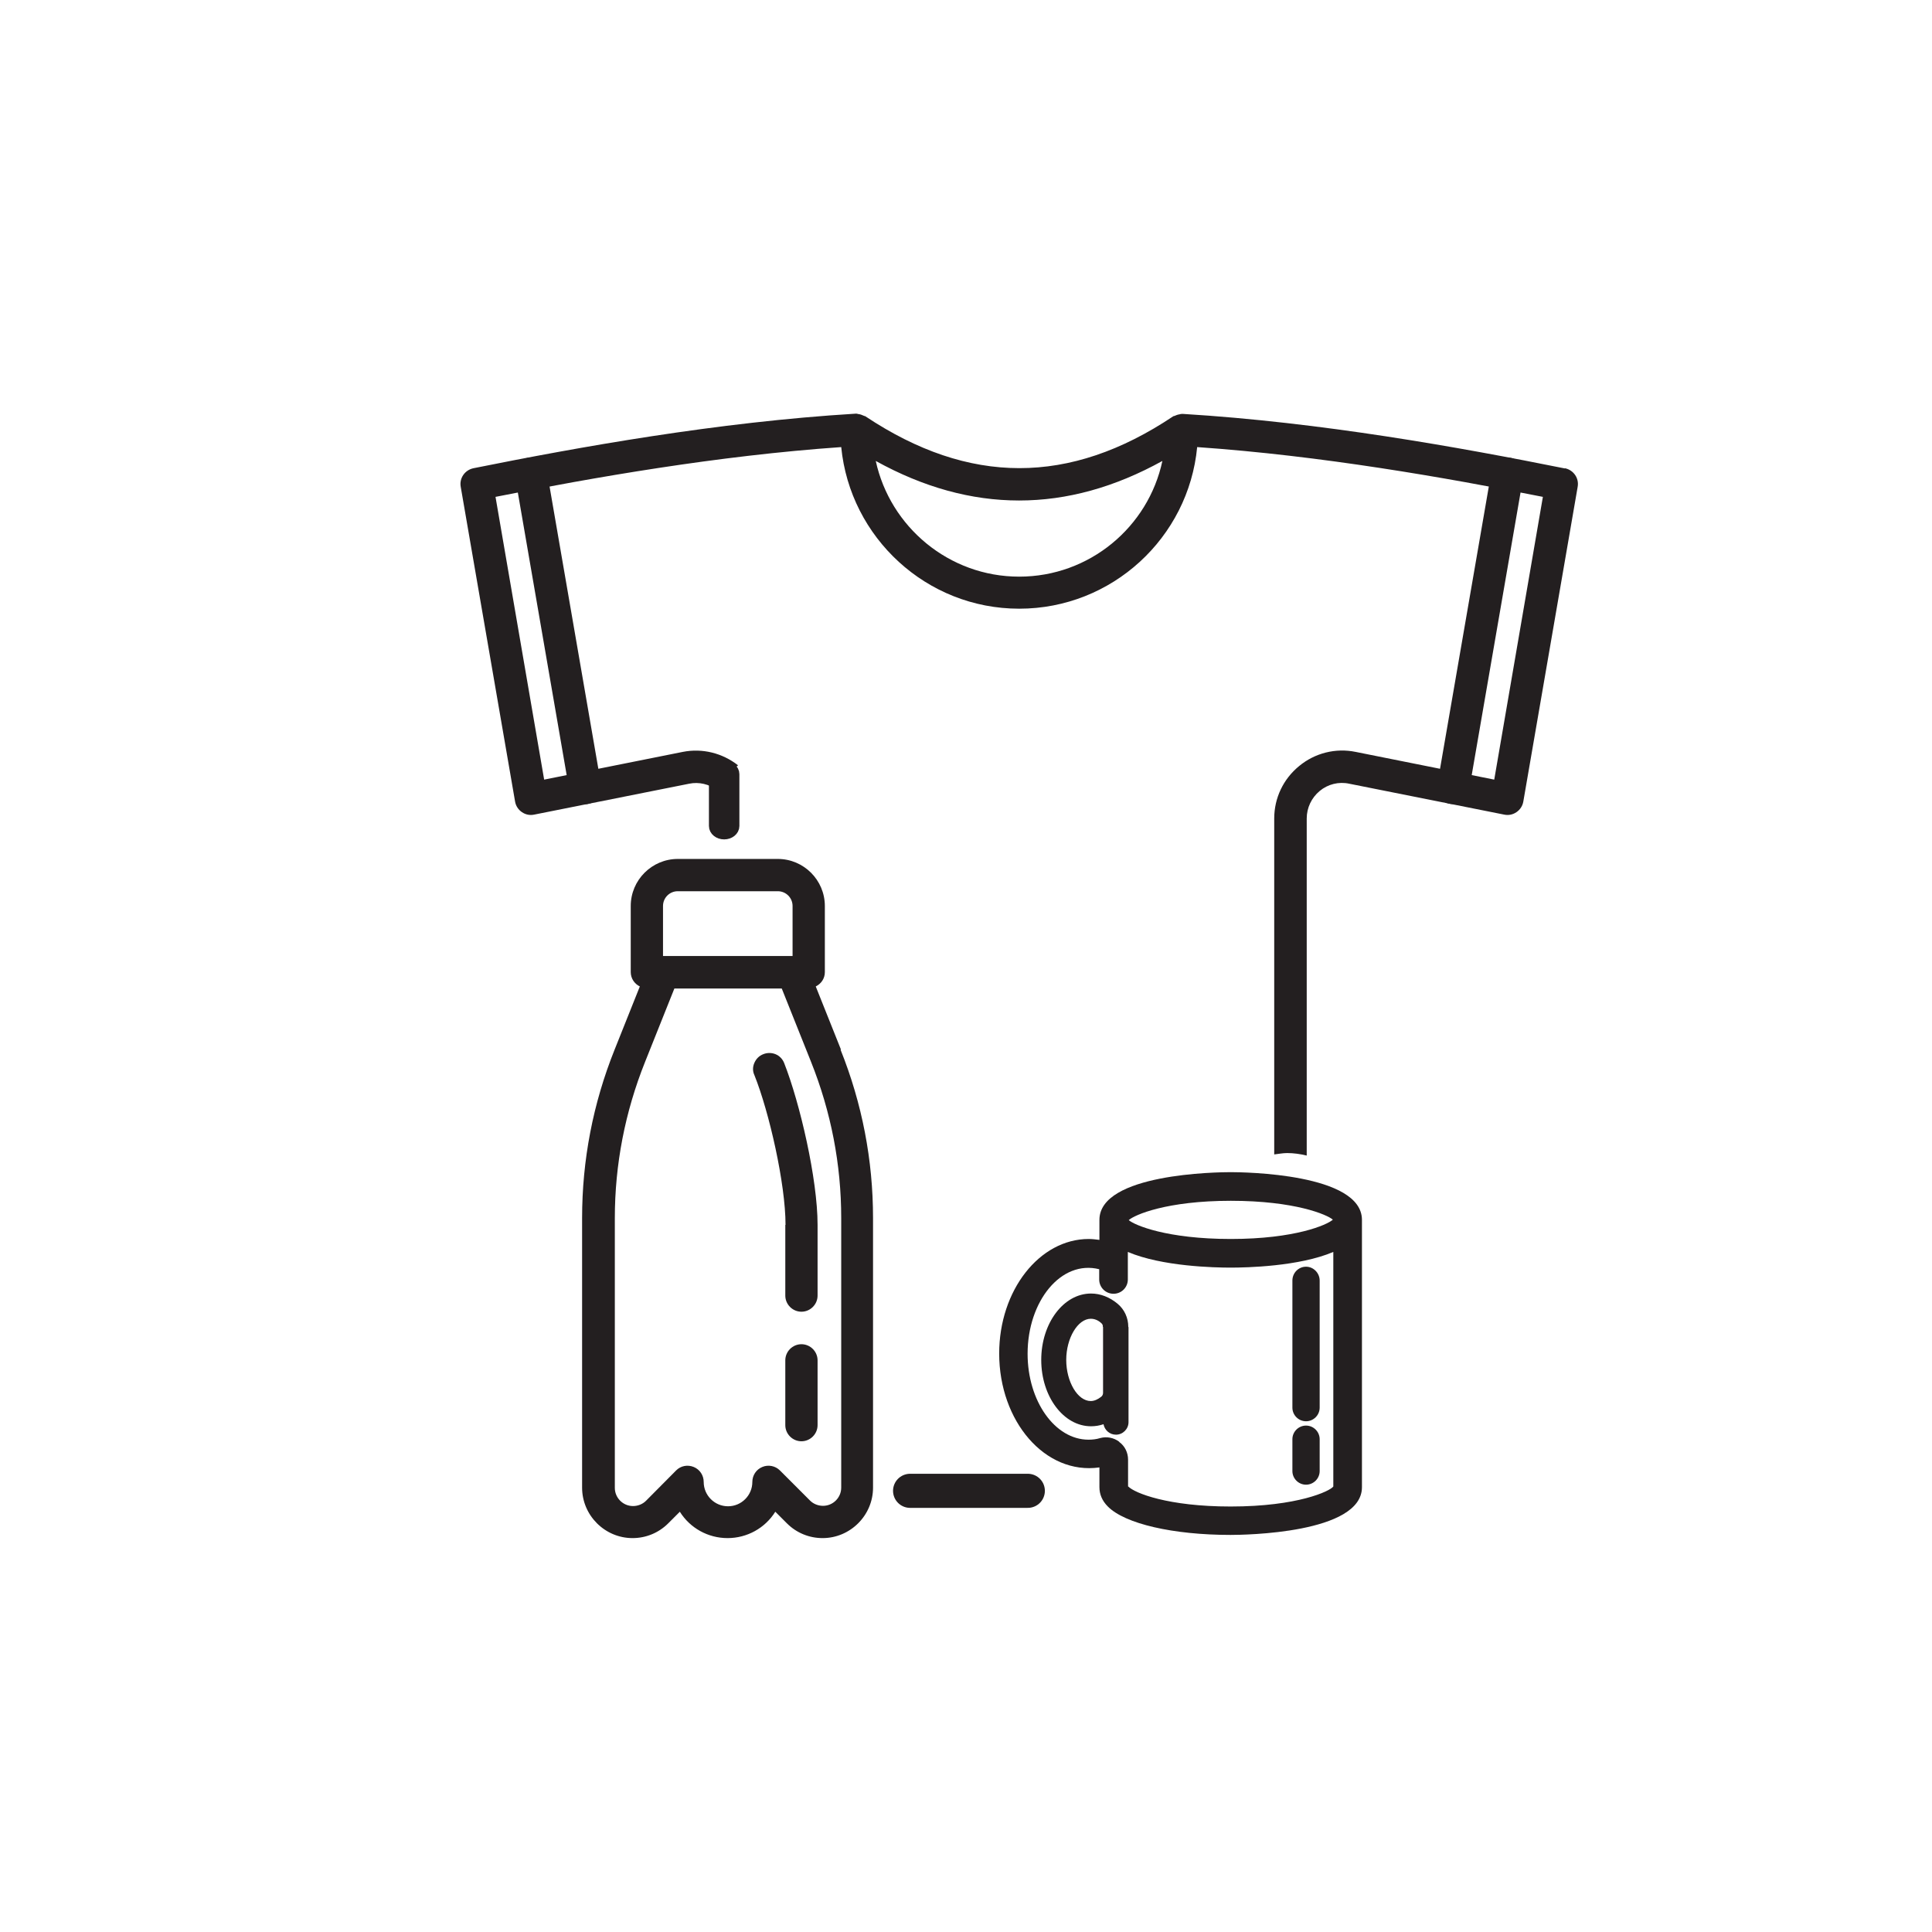 <?xml version="1.0" encoding="UTF-8"?><svg id="Layer_1" xmlns="http://www.w3.org/2000/svg" viewBox="0 0 85 85"><defs><style>.cls-1{fill:none;stroke-linecap:round;stroke-width:1.5px;}.cls-1,.cls-2{stroke:#231f20;stroke-miterlimit:10;}.cls-3,.cls-2{fill:#231f20;}.cls-2{stroke-width:.5px;}</style></defs><g><path class="cls-3" d="M37,46.18l-1.11-2.78c.24-.12,.4-.35,.4-.63v-2.91c0-1.14-.93-2.07-2.07-2.07h-4.4c-1.14,0-2.07,.93-2.07,2.07v2.91c0,.28,.17,.52,.4,.63l-1.11,2.78c-.95,2.37-1.43,4.86-1.43,7.41v11.86c0,1.22,1,2.22,2.22,2.22,.59,0,1.15-.23,1.57-.65l.51-.51c.45,.72,1.24,1.16,2.1,1.16s1.65-.44,2.1-1.16l.51,.51c.42,.42,.98,.65,1.57,.65,1.22,0,2.22-1,2.22-2.22v-11.86c0-2.55-.48-5.04-1.43-7.41Zm-2.13-4.12h-5.7v-2.2c0-.36,.29-.65,.65-.65h4.4c.36,0,.65,.29,.65,.65v2.2Zm-.48,1.42l1.29,3.23c.88,2.2,1.33,4.51,1.33,6.88v11.86c0,.44-.36,.8-.8,.8-.21,0-.42-.08-.57-.23l-1.33-1.33c-.2-.2-.51-.26-.77-.15-.27,.11-.44,.37-.44,.66,0,.59-.48,1.07-1.07,1.07s-1.07-.48-1.07-1.07c0-.29-.17-.55-.44-.66-.27-.11-.57-.05-.77,.15l-1.33,1.34c-.15,.15-.36,.23-.57,.23-.44,0-.8-.36-.8-.8v-11.86c0-2.37,.45-4.68,1.33-6.88l1.29-3.23h4.73Z"/><path class="cls-3" d="M35.26,59.14c-.39,0-.71,.32-.71,.71v2.85c0,.39,.32,.71,.71,.71s.71-.32,.71-.71v-2.85c0-.39-.32-.71-.71-.71Z"/><path class="cls-3" d="M34.55,53.89v3.11c0,.39,.32,.71,.71,.71s.71-.32,.71-.71v-3.11c0-2.02-.78-5.37-1.47-7.12-.07-.18-.21-.32-.38-.39-.17-.07-.37-.07-.54,0-.18,.07-.31,.2-.39,.38s-.08,.37,0,.54c.65,1.62,1.37,4.78,1.37,6.59Z"/></g><g><path class="cls-3" d="M57.46,65.32c.33,0,.6-.27,.6-.6v-1.4c0-.33-.27-.6-.6-.6s-.6,.27-.6,.6v1.4c0,.33,.27,.6,.6,.6Z"/><path class="cls-3" d="M57.46,62.53c.33,0,.6-.27,.6-.6v-5.59c0-.33-.27-.61-.6-.61s-.6,.27-.6,.61v5.59c0,.33,.27,.6,.6,.6Z"/><path class="cls-3" d="M54.15,51.57c-.59,0-5.78,.06-5.78,2.1v.88c-.16-.02-.32-.04-.47-.04-2.17,0-3.94,2.26-3.94,5.04,0,2.98,2.02,5.35,4.41,5.01v.87c0,.31,.12,.6,.37,.85,.75,.76,2.87,1.25,5.4,1.25,.59,0,5.78-.06,5.78-2.1v-11.76c0-2.04-5.19-2.1-5.78-2.1Zm-4.91,11.86c-.24-.18-.55-.24-.84-.16-.16,.05-.33,.07-.51,.07-1.48,0-2.68-1.7-2.68-3.78,0-2.31,1.47-4.14,3.15-3.72v.45c0,.35,.28,.63,.63,.63s.63-.28,.63-.63v-1.21c1.5,.64,3.82,.69,4.52,.69s3.02-.05,4.52-.69v10.32c-.14,.2-1.56,.88-4.52,.88-2.75,0-4.22-.59-4.5-.88h-.01v-1.18c0-.31-.14-.6-.39-.78Zm.42-9.75c.25-.23,1.67-.85,4.49-.85s4.24,.61,4.49,.83c-.25,.23-1.67,.85-4.49,.85s-4.24-.61-4.49-.83Z"/><path class="cls-3" d="M49.64,58.38c0-.4-.17-.77-.47-1.02-.35-.29-.75-.45-1.17-.45-1.21,0-2.19,1.31-2.19,2.92s.98,2.92,2.19,2.92c.19,0,.37-.03,.55-.09,.05,.26,.27,.46,.55,.46,.3,0,.55-.25,.55-.55v-4.18Zm-1.11,0v2.9c0,.07-.03,.13-.08,.17-.15,.12-.31,.19-.46,.19-.58,0-1.08-.85-1.08-1.81s.51-1.81,1.08-1.81c.16,0,.32,.06,.46,.19,.05,.04,.08,.1,.07,.17Z"/></g><g><g><path class="cls-3" d="M23.24,20.14c-.39,.07-.65,.44-.58,.82l2.39,13.83c.06,.35,.36,.59,.7,.59,.04,0,.08,0,.12-.01,.39-.07,.65-.44,.58-.82l-2.39-13.83c-.07-.39-.43-.65-.82-.58Z"/><path class="cls-3" d="M66.44,20.14c-.4-.07-.76,.19-.82,.58l-2.39,13.83c-.07,.39,.19,.76,.58,.82,.04,0,.08,.01,.12,.01,.34,0,.64-.24,.7-.59l2.39-13.83c.07-.39-.19-.76-.58-.82Z"/></g><path class="cls-3" d="M68.85,20.61c-4.63-.93-10.72-2.03-16.81-2.4-.02,0-.03,0-.04,0-.04,0-.07,.01-.11,.02-.08,.01-.15,.04-.22,.07-.02,.01-.04,0-.06,.02-4.55,3.04-8.98,3.03-13.53,0-.02-.02-.05-.01-.08-.03-.07-.03-.14-.06-.21-.07-.04,0-.07-.02-.11-.02-.01,0-.03,0-.04,0-6.09,.37-12.18,1.47-16.81,2.4-.38,.08-.63,.44-.56,.82l2.39,13.84c.03,.19,.14,.36,.3,.47,.16,.11,.35,.15,.54,.11l6.82-1.36c.43-.09,.88,.02,1.23,.28,.23-.42,.55-.78,.92-1.09-.69-.54-1.57-.76-2.43-.59l-6.1,1.22-2.14-12.44c4.3-.85,9.75-1.81,15.21-2.19,.39,3.98,3.75,7.11,7.83,7.11s7.45-3.12,7.83-7.11c5.47,.38,10.91,1.34,15.21,2.19l-2.14,12.44-6.1-1.22c-.88-.18-1.79,.05-2.48,.62-.7,.57-1.1,1.41-1.1,2.31v14.78c.19-.02,.37-.06,.57-.06,.28,0,.57,.04,.86,.11v-14.83c0-.47,.21-.91,.57-1.21,.36-.3,.84-.42,1.3-.32l6.82,1.36c.19,.04,.38,0,.54-.11,.16-.11,.27-.28,.3-.47l2.39-13.84c.07-.38-.18-.74-.56-.82Zm-24.01,4.76c-3.09,0-5.68-2.19-6.31-5.09,4.19,2.32,8.42,2.32,12.61,0-.62,2.91-3.21,5.09-6.3,5.09Z"/></g><path class="cls-2" d="M31.86,36.68c-.23,0-.42-.15-.42-.34v-2.28c0-.19,.19-.34,.42-.34s.42,.15,.42,.34v2.28c0,.19-.19,.34-.42,.34Z"/><line class="cls-1" x1="40.04" y1="65.59" x2="45.22" y2="65.59"/></svg>